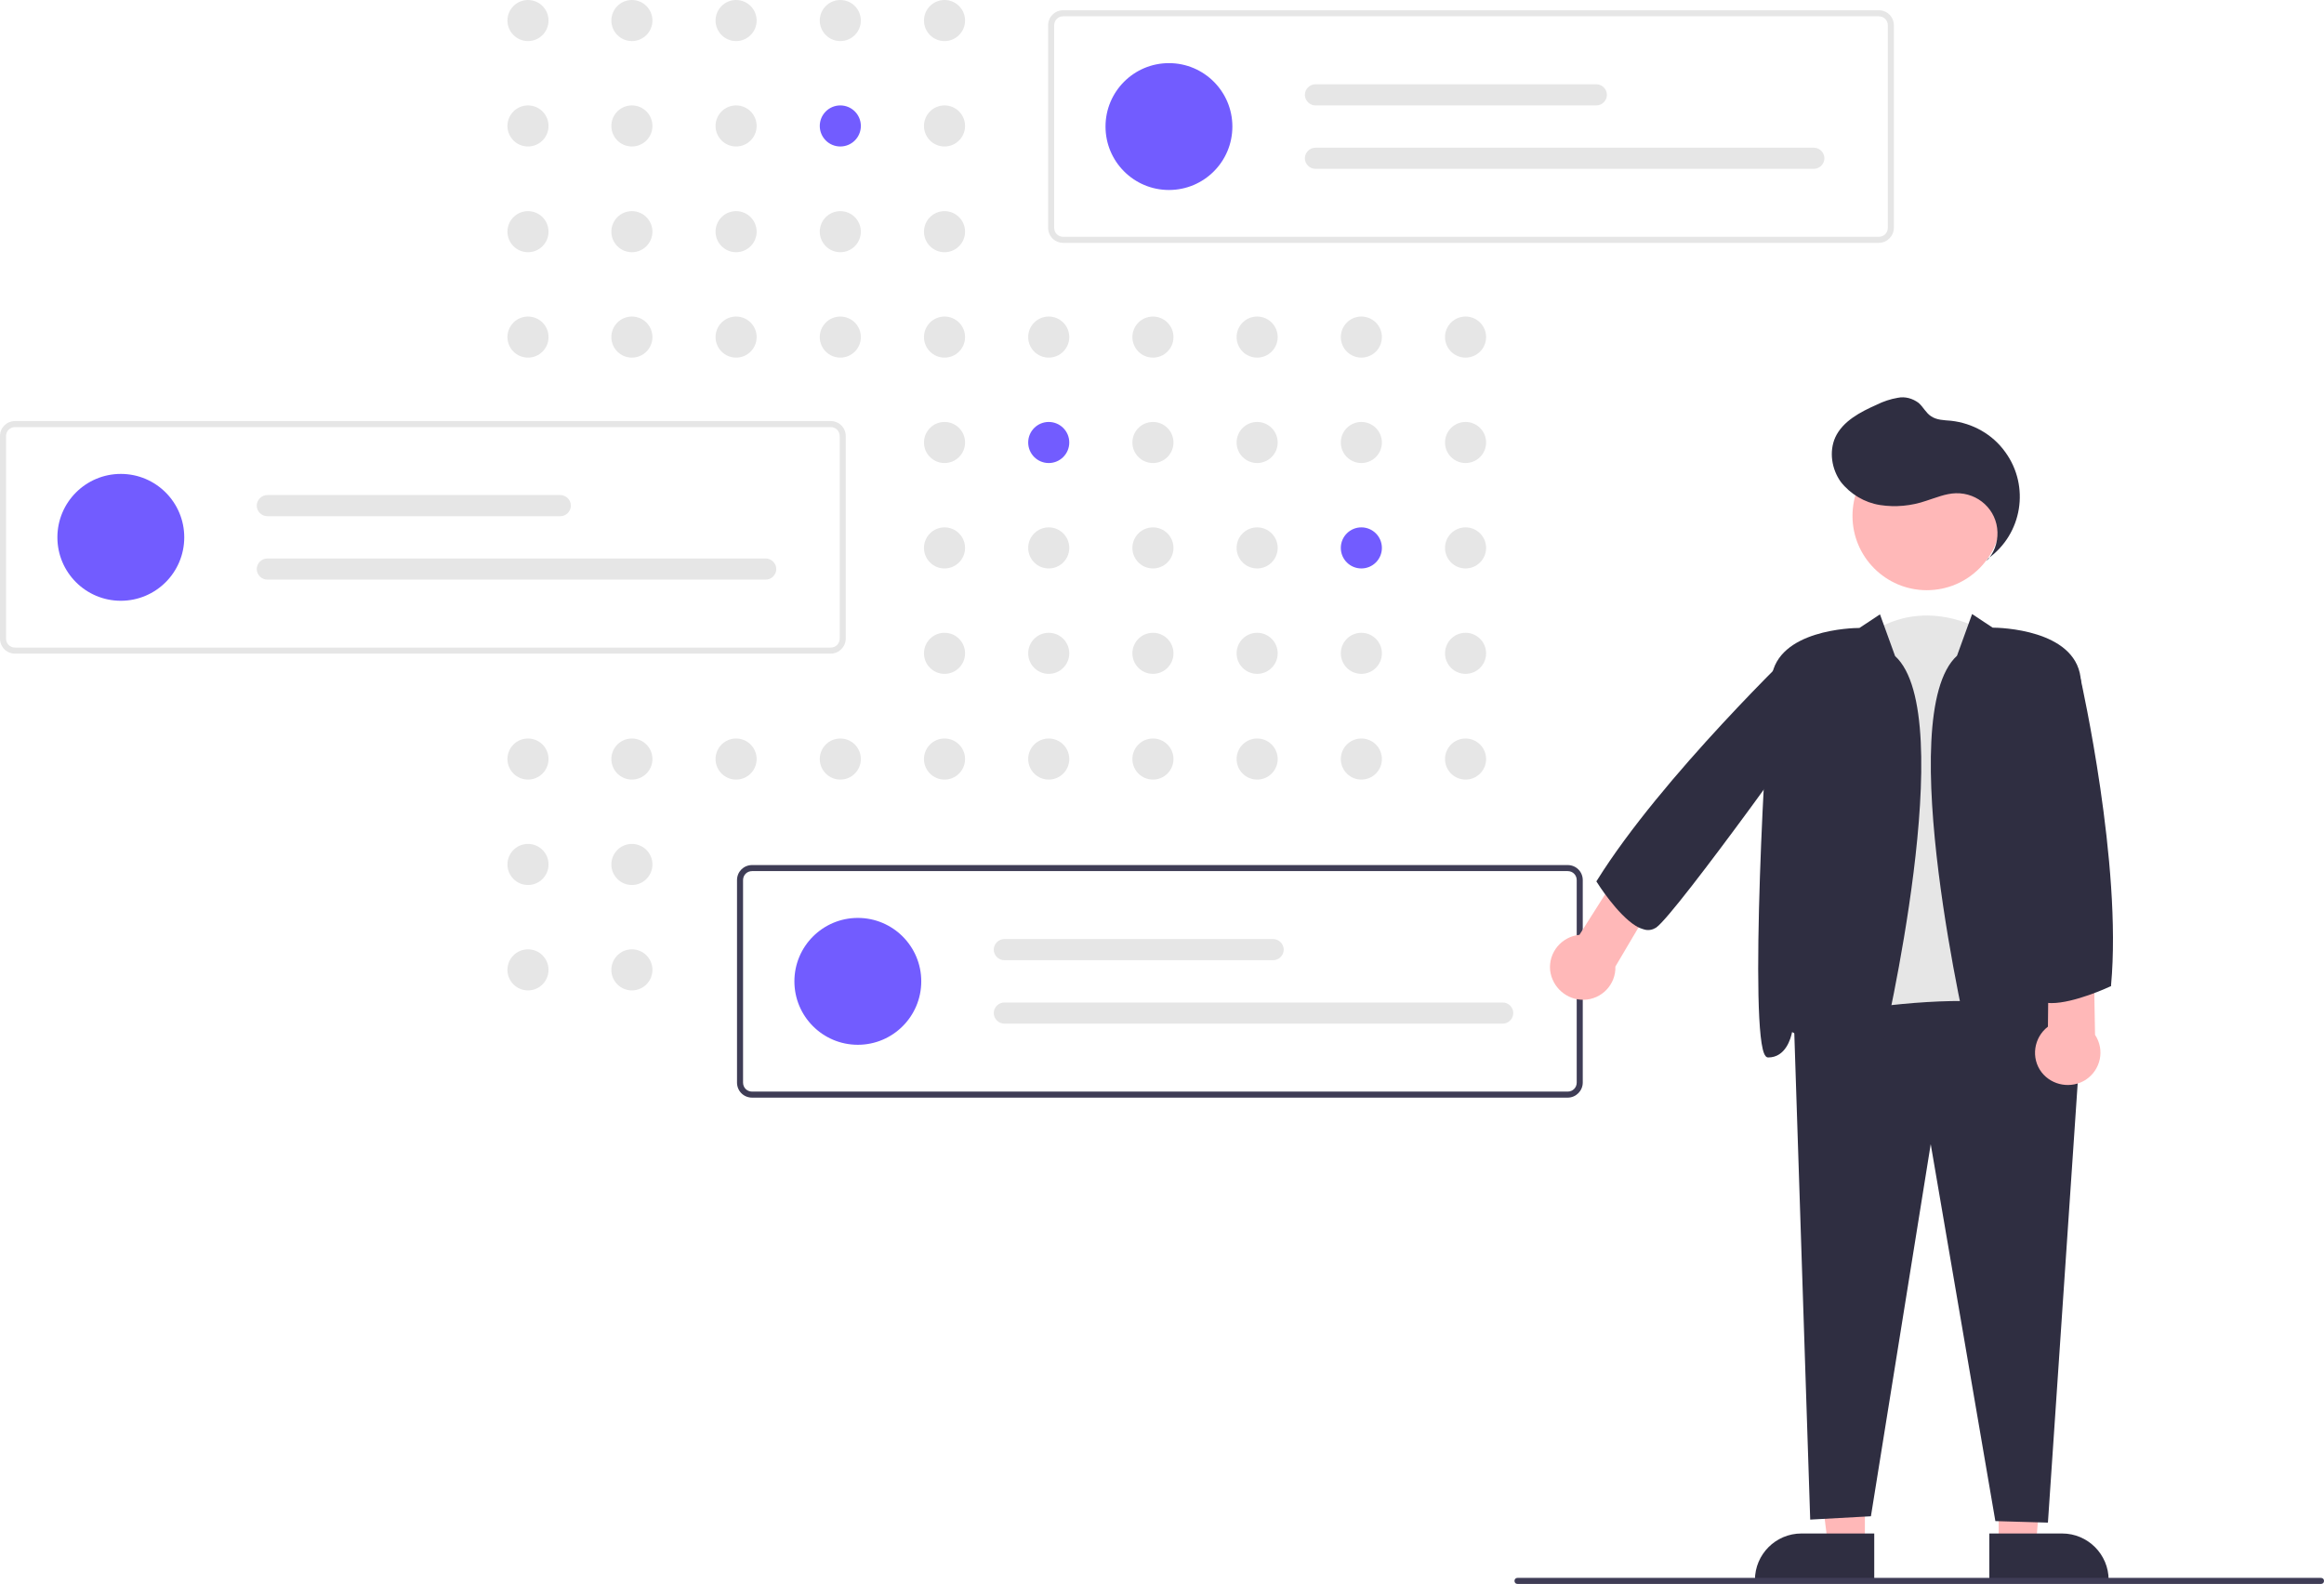 <?xml version="1.0" encoding="utf-8"?>
<!-- Generator: Adobe Illustrator 25.1.0, SVG Export Plug-In . SVG Version: 6.00 Build 0)  -->
<svg version="1.1" id="f26437e7-89a7-4b5d-86a1-b6b68813c70b"
	 xmlns="http://www.w3.org/2000/svg" xmlns:xlink="http://www.w3.org/1999/xlink" x="0px" y="0px" viewBox="0 0 769.4 524.4"
	 style="enable-background:new 0 0 769.4 524.4;" xml:space="preserve">
<style type="text/css">
	.st0{fill:#E6E6E6;}
	.st1{fill:#725CFF;}
	.st2{fill:#3F3D56;}
	.st3{fill:#FFB8B8;}
	.st4{fill:#2F2E41;}
</style>
<circle class="st0" cx="174.8" cy="6.8" r="6.8"/>
<circle class="st0" cx="209.2" cy="6.8" r="6.8"/>
<circle class="st0" cx="243.7" cy="6.8" r="6.8"/>
<circle class="st0" cx="278.2" cy="6.8" r="6.8"/>
<circle class="st0" cx="312.7" cy="6.8" r="6.8"/>
<circle class="st0" cx="174.8" cy="41.7" r="6.8"/>
<circle class="st0" cx="209.2" cy="41.7" r="6.8"/>
<circle class="st0" cx="243.7" cy="41.7" r="6.8"/>
<circle class="st1" cx="278.2" cy="41.7" r="6.8"/>
<circle class="st0" cx="312.7" cy="41.7" r="6.8"/>
<circle class="st0" cx="381.7" cy="41.7" r="6.8"/>
<circle class="st0" cx="174.8" cy="76.7" r="6.8"/>
<circle class="st0" cx="209.2" cy="76.7" r="6.8"/>
<circle class="st0" cx="243.7" cy="76.7" r="6.8"/>
<circle class="st0" cx="278.2" cy="76.7" r="6.8"/>
<circle class="st0" cx="312.7" cy="76.7" r="6.8"/>
<circle class="st0" cx="174.8" cy="111.6" r="6.8"/>
<circle class="st0" cx="209.2" cy="111.6" r="6.8"/>
<circle class="st0" cx="243.7" cy="111.6" r="6.8"/>
<circle class="st0" cx="278.2" cy="111.6" r="6.8"/>
<circle class="st0" cx="312.7" cy="111.6" r="6.8"/>
<circle class="st0" cx="347.2" cy="111.6" r="6.8"/>
<circle class="st0" cx="381.7" cy="111.6" r="6.8"/>
<circle class="st0" cx="416.2" cy="111.6" r="6.8"/>
<circle class="st0" cx="450.7" cy="111.6" r="6.8"/>
<circle class="st0" cx="485.2" cy="111.6" r="6.8"/>
<circle class="st0" cx="312.7" cy="146.5" r="6.8"/>
<circle class="st1" cx="347.2" cy="146.5" r="6.8"/>
<circle class="st0" cx="381.7" cy="146.5" r="6.8"/>
<circle class="st0" cx="416.2" cy="146.5" r="6.8"/>
<circle class="st0" cx="450.7" cy="146.5" r="6.8"/>
<circle class="st0" cx="485.2" cy="146.5" r="6.8"/>
<circle class="st0" cx="312.7" cy="181.4" r="6.8"/>
<circle class="st0" cx="347.2" cy="181.4" r="6.8"/>
<circle class="st0" cx="381.7" cy="181.4" r="6.8"/>
<circle class="st0" cx="416.2" cy="181.4" r="6.8"/>
<circle class="st1" cx="450.7" cy="181.4" r="6.8"/>
<circle class="st0" cx="485.2" cy="181.4" r="6.8"/>
<circle class="st0" cx="312.7" cy="216.3" r="6.8"/>
<circle class="st0" cx="347.2" cy="216.3" r="6.8"/>
<circle class="st0" cx="381.7" cy="216.3" r="6.8"/>
<circle class="st0" cx="416.2" cy="216.3" r="6.8"/>
<circle class="st0" cx="450.7" cy="216.3" r="6.8"/>
<circle class="st0" cx="485.2" cy="216.3" r="6.8"/>
<circle class="st0" cx="174.8" cy="251.3" r="6.8"/>
<circle class="st0" cx="209.2" cy="251.3" r="6.8"/>
<circle class="st0" cx="243.7" cy="251.3" r="6.8"/>
<circle class="st0" cx="278.2" cy="251.3" r="6.8"/>
<circle class="st0" cx="312.7" cy="251.3" r="6.8"/>
<circle class="st0" cx="347.2" cy="251.3" r="6.8"/>
<circle class="st0" cx="381.7" cy="251.3" r="6.8"/>
<circle class="st0" cx="416.2" cy="251.3" r="6.8"/>
<circle class="st0" cx="450.7" cy="251.3" r="6.8"/>
<circle class="st0" cx="485.2" cy="251.3" r="6.8"/>
<circle class="st0" cx="174.8" cy="286.2" r="6.8"/>
<circle class="st0" cx="209.2" cy="286.2" r="6.8"/>
<circle class="st0" cx="174.8" cy="321.1" r="6.8"/>
<circle class="st0" cx="209.2" cy="321.1" r="6.8"/>
<circle class="st0" cx="278.2" cy="321.1" r="6.8"/>
<path class="st0" d="M622,80.4H352c-2.8,0-5-2.2-5-5v-67c0-2.8,2.2-5,5-5h270c2.8,0,5,2.2,5,5v67C627,78.1,624.8,80.4,622,80.4z
	 M352,5.4c-1.7,0-3,1.3-3,3v67c0,1.7,1.3,3,3,3h270c1.7,0,3-1.3,3-3v-67c0-1.7-1.3-3-3-3H352z"/>
<circle class="st1" cx="387" cy="41.9" r="21"/>
<path class="st0" d="M435.5,27.9c-1.9,0-3.5,1.6-3.5,3.5s1.6,3.5,3.5,3.5h93c1.9,0,3.5-1.6,3.5-3.5s-1.6-3.5-3.5-3.5H435.5z"/>
<path class="st0" d="M435.5,48.9c-1.9,0-3.5,1.6-3.5,3.5s1.6,3.5,3.5,3.5h165c1.9,0,3.5-1.6,3.5-3.5s-1.6-3.5-3.5-3.5H435.5z"/>
<path class="st0" d="M275,216.4H5c-2.8,0-5-2.2-5-5v-67c0-2.8,2.2-5,5-5h270c2.8,0,5,2.2,5,5v67C280,214.1,277.8,216.4,275,216.4z
	 M5,141.4c-1.7,0-3,1.3-3,3v67c0,1.7,1.3,3,3,3h270c1.7,0,3-1.3,3-3v-67c0-1.7-1.3-3-3-3H5z"/>
<circle class="st1" cx="40" cy="177.9" r="21"/>
<path class="st0" d="M88.5,163.9c-1.9,0-3.5,1.6-3.5,3.5s1.6,3.5,3.5,3.5h97c1.9,0,3.5-1.6,3.5-3.5s-1.6-3.5-3.5-3.5H88.5z"/>
<path class="st0" d="M88.5,184.9c-1.9,0-3.5,1.6-3.5,3.5s1.6,3.5,3.5,3.5h165c1.9,0,3.5-1.6,3.5-3.5s-1.6-3.5-3.5-3.5H88.5z"/>
<path class="st2" d="M519,363.4H249c-2.8,0-5-2.2-5-5v-67c0-2.8,2.2-5,5-5h270c2.8,0,5,2.2,5,5v67C524,361.1,521.8,363.4,519,363.4z
	 M249,288.4c-1.7,0-3,1.3-3,3v67c0,1.7,1.3,3,3,3h270c1.7,0,3-1.3,3-3v-67c0-1.7-1.3-3-3-3H249z"/>
<circle class="st1" cx="284" cy="324.9" r="21"/>
<path class="st0" d="M332.5,310.9c-1.9,0-3.5,1.6-3.5,3.5s1.6,3.5,3.5,3.5h89c1.9,0,3.5-1.6,3.5-3.5s-1.6-3.5-3.5-3.5H332.5z"/>
<path class="st0" d="M332.5,331.9c-1.9,0-3.5,1.6-3.5,3.5s1.6,3.5,3.5,3.5h165c1.9,0,3.5-1.6,3.5-3.5s-1.6-3.5-3.5-3.5H332.5z"/>
<path class="st0" d="M664.2,346.4c-11.7,35.2-59.7-2.1-59.7-2.1L617.3,211c19.2-14.9,39.4-2.1,39.4-2.1L664.2,346.4z"/>
<polygon class="st3" points="661.7,464.5 678.1,464.6 674,511.7 661.7,511.7 "/>
<path class="st4" d="M658.6,507.7h24.1c8.5,0,15.4,6.9,15.4,15.4v0.5h-39.5V507.7z"/>
<polygon class="st3" points="617.4,464.5 599.3,464.5 605.2,511.7 617.4,511.7 "/>
<path class="st4" d="M581,523.6v-0.5c0-8.5,6.9-15.4,15.4-15.4l24.1,0l0,15.9L581,523.6z"/>
<path class="st4" d="M660.6,503.6l-21.4-124.8L619.4,502l-20.1,1.1L593.9,338l0.4-0.1c3.3-0.7,81.5-17.9,94.4,6.7l0.1,0.1L678,504.1
	L660.6,503.6z"/>
<circle class="st3" cx="637.9" cy="170.8" r="24.6"/>
<path class="st4" d="M658.6,356.9c-2.9-0.8-5-4.1-6.5-10.4c-0.3-1.1-25.8-109.7-4.2-129.4l5-13.8l6.8,4.5c2.4,0,27,0.6,29.1,16.4
	c2.1,15.4,7.7,118.9,2,125.3c-0.2,0.3-0.6,0.5-0.9,0.5c-5.7,0-7.4-6.3-7.9-8.4c-1.4,0.6-5.4,2.6-12,9.3c-4.1,4.1-7.3,6.1-10,6.1
	C659.5,357.1,659,357,658.6,356.9z"/>
<path class="st4" d="M605.3,351c-6.6-6.6-10.7-8.7-12-9.3c-0.4,2-2.1,8.4-7.9,8.4c-0.4,0-0.7-0.2-0.9-0.5c-5.6-6.4,0-109.9,2-125.3
	c2.1-15.8,26.7-16.4,29.1-16.4l6.8-4.5l5,13.8c21.6,19.7-3.9,128.3-4.2,129.4c-1.6,6.3-3.7,9.6-6.5,10.4c-0.4,0.1-0.9,0.2-1.4,0.2
	C612.6,357.1,609.4,355.1,605.3,351z"/>
<path class="st4" d="M658.2,184.9c11.3-8.1,13.9-23.9,5.7-35.2c-4.2-5.9-10.8-9.6-18-10.4c-2.3-0.2-4.7-0.2-6.6-1.5
	c-1.7-1.1-2.6-3.1-4.1-4.4c-2-1.5-4.5-2.2-6.9-1.7c-2.4,0.4-4.8,1.2-7,2.3c-5.4,2.4-11.2,5.4-13.7,10.8c-2.1,4.7-1.2,10.5,1.8,14.7
	c3.2,4.1,7.9,6.9,13,7.7c5.1,0.8,10.4,0.3,15.3-1.4c3.2-1,6.4-2.4,9.8-2.5c7.4-0.2,13.6,5.5,13.8,12.9c0.1,3.6-1.2,7.1-3.7,9.6"/>
<path class="st3" d="M524.3,331c6-0.1,10.7-5.1,10.5-11l14.3-24.2l-11.1-10.1l-15.1,23.8c-5.9,0.6-10.3,5.8-9.7,11.8
	C513.9,326.9,518.7,331.1,524.3,331z"/>
<path class="st3" d="M690.5,357.5c5-3.3,6.4-9.9,3.1-14.9l0,0l-0.5-28.1l-14.8-2.8l-0.3,28.2c-4.7,3.6-5.7,10.4-2.1,15.1
	C679.4,359.5,685.8,360.5,690.5,357.5z"/>
<path class="st4" d="M528.7,292.1l-0.2-0.3l0.2-0.3c21.5-34.5,66.6-77.6,67-78l0.1-0.1l5.6-0.1l6,15c-1.9,3.6-52.4,74.1-59.1,78.8
	c-1.1,0.7-2.4,1-3.7,0.7c-1.1-0.3-2.2-0.7-3.1-1.3C535.4,302.7,529,292.6,528.7,292.1z"/>
<path class="st4" d="M675.6,331.5c-1.2-0.4-2.2-1.3-2.7-2.5c-3.2-7.5,10.6-102.3,11.2-106.3l0.1-0.8l4.7,3l0,0.2
	c0.1,0.6,13.7,61,10,101.1l0,0.3l-0.3,0.1c-0.6,0.3-11.9,5.5-19.4,5.5C677.9,332.1,676.7,331.9,675.6,331.5z"/>
<path class="st2" d="M768.4,524.4h-266c-0.6,0-1-0.4-1-1s0.4-1,1-1h266c0.6,0,1,0.4,1,1S769,524.4,768.4,524.4z"/>
</svg>
